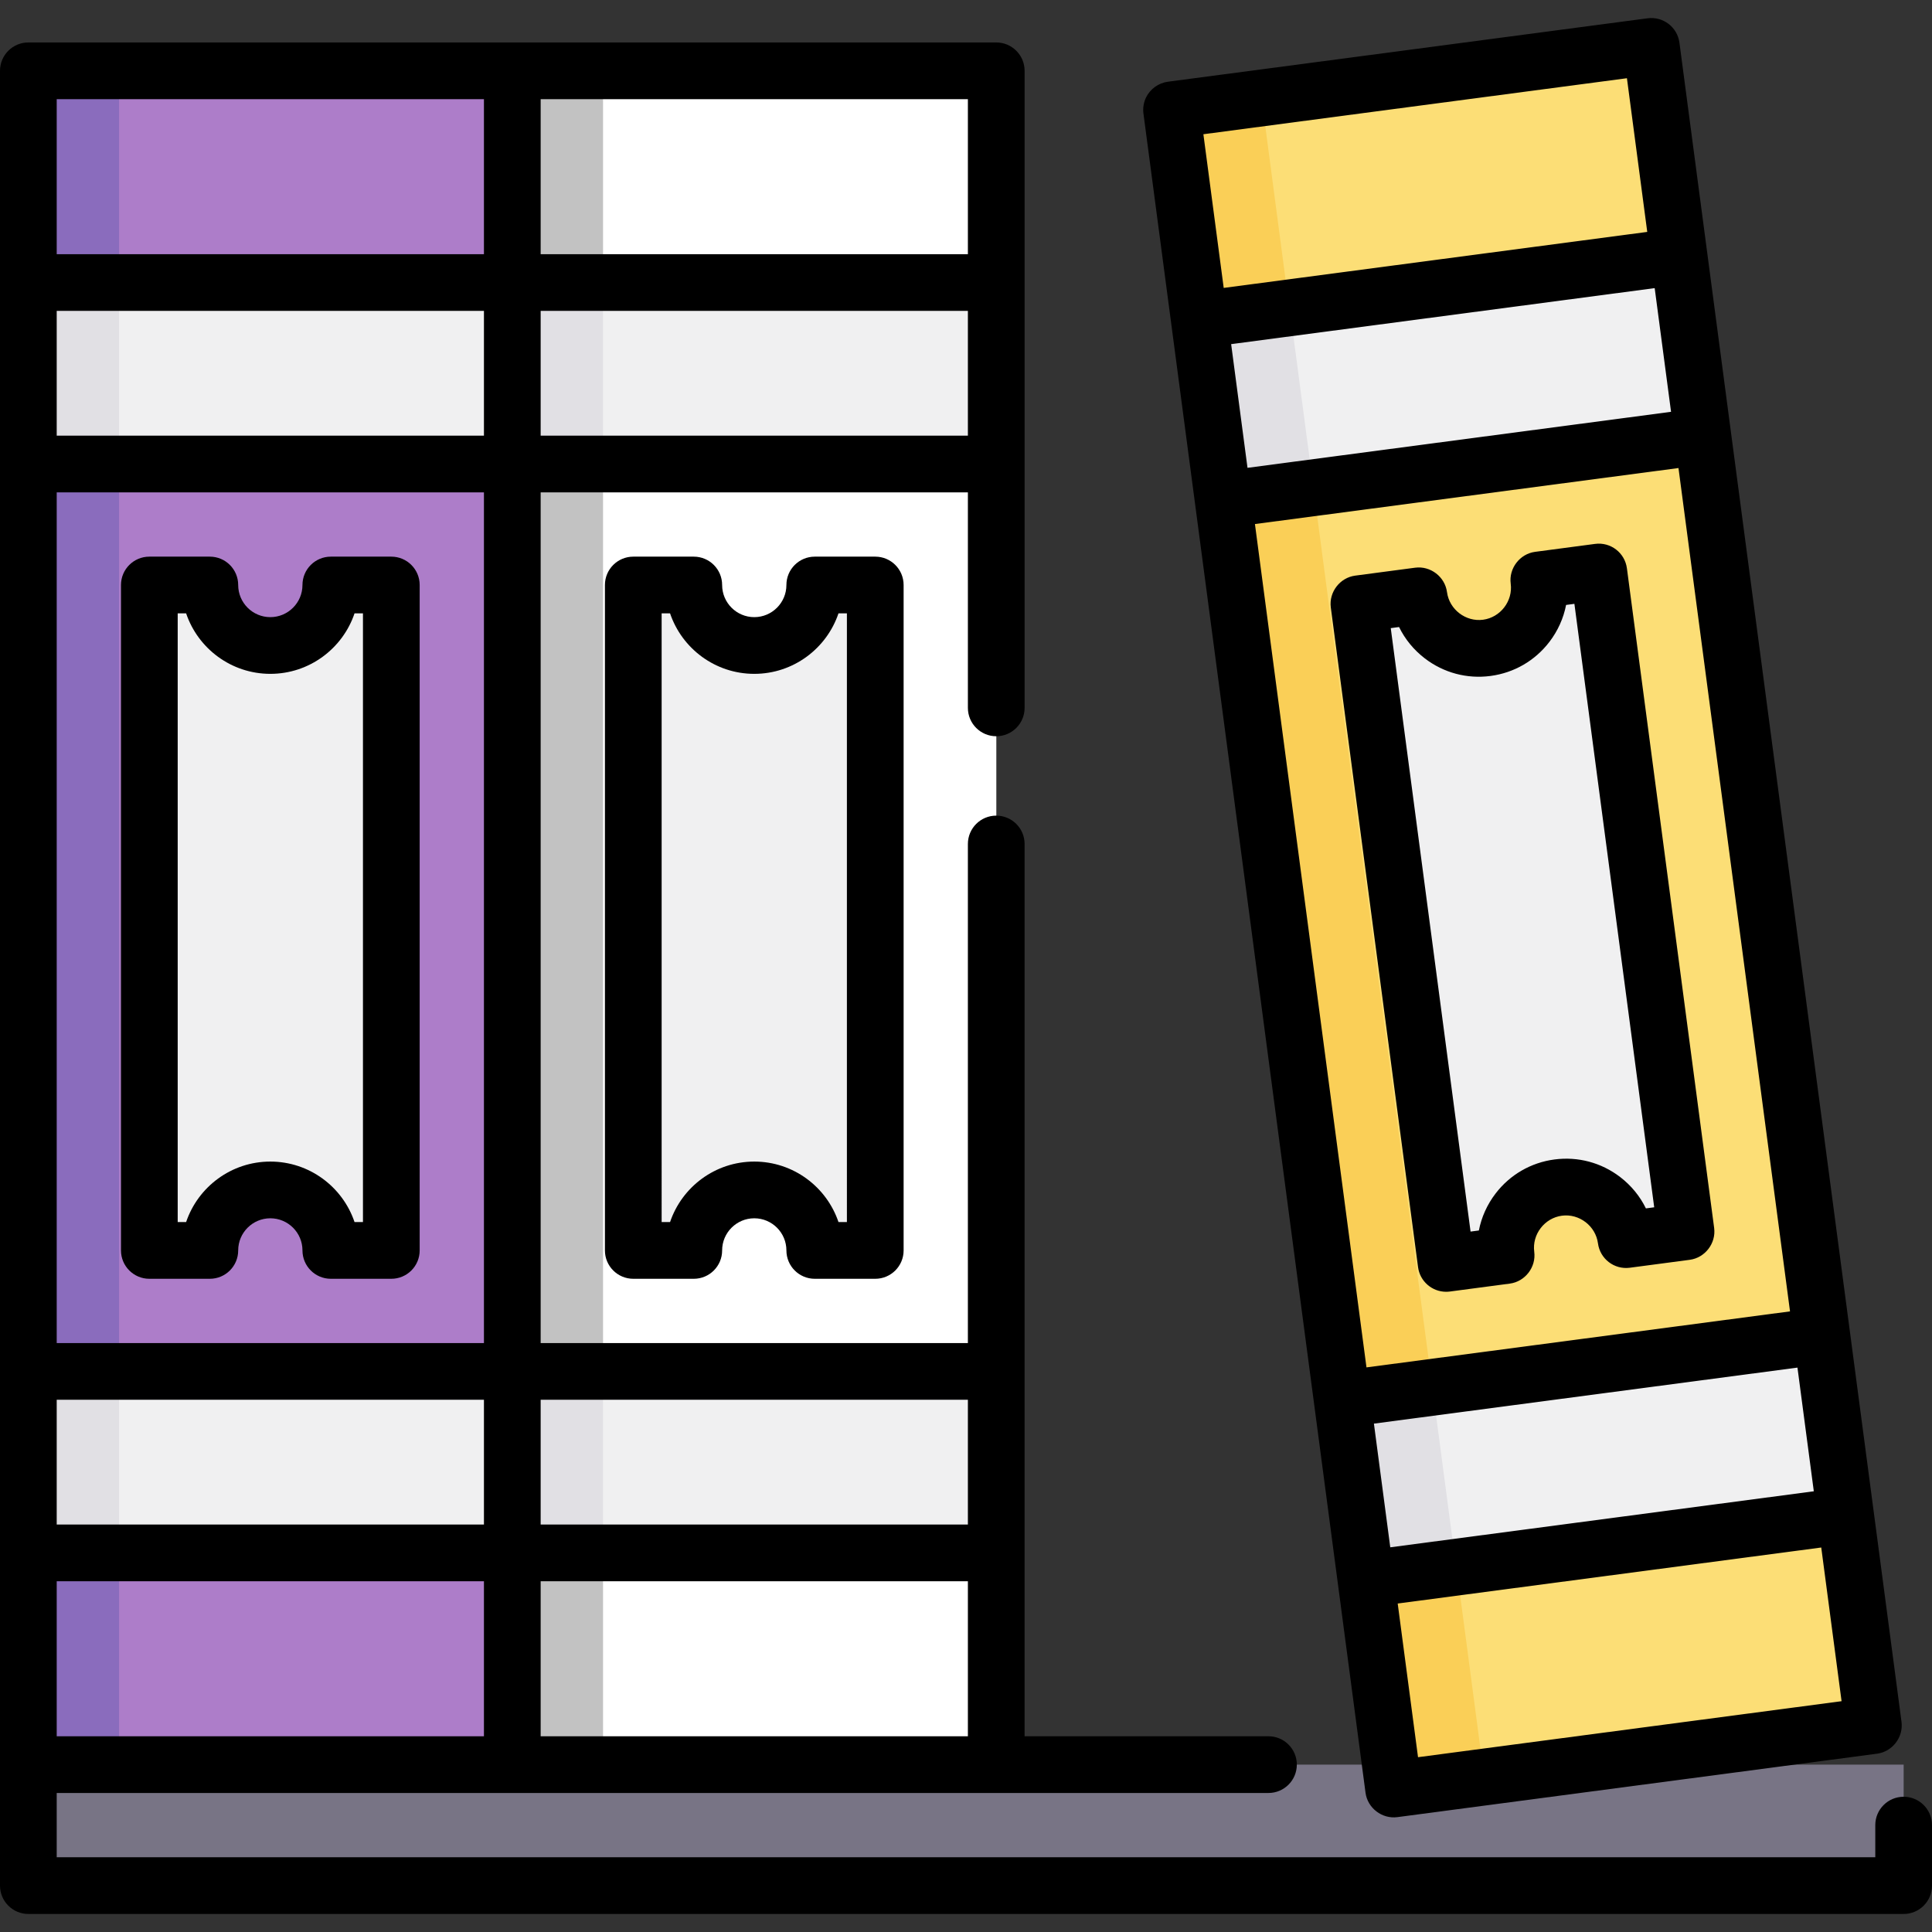<svg version="1.1" id="Capa_1" xmlns="http://www.w3.org/2000/svg" xmlns:xlink="http://www.w3.org/1999/xlink" x="0px" y="0px" viewBox="0 0 512 512" style="enable-background:new 0 0 512 512;" xml:space="preserve" width="300" height="300" xmlns:svgjs="http://svgjs.dev/svgjs"><rect x="0" y="0" width="512" height="512" fill="#333333" stroke="none"/><g width="100%" height="100%" transform="matrix(1,0,0,1,0,0)"><rect x="135.765" y="18.766" style="" width="128.25" height="448.877" fill="#f0f0f1" fill-opacity="1" data-original-color="#f0f0f1ff" stroke="none" stroke-opacity="1"/><rect x="135.765" y="18.766" style="" width="24.047" height="448.877" fill="#e1e0e4" fill-opacity="1" data-original-color="#e1e0e4ff" stroke="none" stroke-opacity="1"/><rect x="135.765" y="411.534" style="" width="128.25" height="56.11" fill="#ffffff" fill-opacity="1" data-original-color="#38c7c2ff" stroke="none" stroke-opacity="1"/><rect x="135.765" y="411.534" style="" width="24.047" height="56.11" fill="#c2c2c2" fill-opacity="1" data-original-color="#00b5b8ff" stroke="none" stroke-opacity="1"/><rect x="135.765" y="18.766" style="" width="128.25" height="56.11" fill="#ffffff" fill-opacity="1" data-original-color="#38c7c2ff" stroke="none" stroke-opacity="1"/><rect x="135.765" y="18.766" style="" width="24.047" height="56.11" fill="#c2c2c2" fill-opacity="1" data-original-color="#00b5b8ff" stroke="none" stroke-opacity="1"/><rect x="135.765" y="122.97" style="" width="128.25" height="240.47" fill="#ffffff" fill-opacity="1" data-original-color="#38c7c2ff" stroke="none" stroke-opacity="1"/><rect x="135.765" y="122.97" style="" width="24.047" height="240.47" fill="#c2c2c2" fill-opacity="1" data-original-color="#00b5b8ff" stroke="none" stroke-opacity="1"/><g>
	<path style="" d="M215.922,155.032c0,8.853-7.177,16.031-16.031,16.031s-16.031-7.178-16.031-16.031h-16.031v176.344&#10;&#9;&#9;h16.031c0-8.853,7.177-16.031,16.031-16.031s16.031,7.178,16.031,16.031h16.031V155.032H215.922z" fill="#f0f0f1" fill-opacity="1" data-original-color="#f0f0f1ff" stroke="none" stroke-opacity="1"/>
	<rect x="7.515" y="18.766" style="" width="128.25" height="448.877" fill="#f0f0f1" fill-opacity="1" data-original-color="#f0f0f1ff" stroke="none" stroke-opacity="1"/>
</g><rect x="7.515" y="18.766" style="" width="24.047" height="448.877" fill="#e1e0e4" fill-opacity="1" data-original-color="#e1e0e4ff" stroke="none" stroke-opacity="1"/><rect x="7.515" y="411.534" style="" width="128.25" height="56.11" fill="#ad7dc9" fill-opacity="1" data-original-color="#ad7dc9ff" stroke="none" stroke-opacity="1"/><rect x="7.515" y="411.534" style="" width="24.047" height="56.11" fill="#8a6cbd" fill-opacity="1" data-original-color="#8a6cbdff" stroke="none" stroke-opacity="1"/><rect x="7.515" y="18.766" style="" width="128.25" height="56.11" fill="#ad7dc9" fill-opacity="1" data-original-color="#ad7dc9ff" stroke="none" stroke-opacity="1"/><rect x="7.515" y="18.766" style="" width="24.047" height="56.11" fill="#8a6cbd" fill-opacity="1" data-original-color="#8a6cbdff" stroke="none" stroke-opacity="1"/><rect x="7.515" y="122.97" style="" width="128.25" height="240.47" fill="#ad7dc9" fill-opacity="1" data-original-color="#ad7dc9ff" stroke="none" stroke-opacity="1"/><rect x="7.515" y="122.97" style="" width="24.047" height="240.47" fill="#8a6cbd" fill-opacity="1" data-original-color="#8a6cbdff" stroke="none" stroke-opacity="1"/><g>
	<path style="" d="M87.671,155.032c0,8.853-7.177,16.031-16.031,16.031s-16.031-7.178-16.031-16.031H39.577v176.344&#10;&#9;&#9;h16.031c0-8.853,7.177-16.031,16.031-16.031s16.031,7.178,16.031,16.031h16.031V155.032H87.671z" fill="#f0f0f1" fill-opacity="1" data-original-color="#f0f0f1ff" stroke="none" stroke-opacity="1"/>
	
		<rect x="339.352" y="18.771" transform="matrix(-0.991 0.131 -0.131 -0.991 835.36 431.439)" style="" width="128.254" height="448.89" fill="#f0f0f1" fill-opacity="1" data-original-color="#f0f0f1ff" stroke="none" stroke-opacity="1"/>
</g><rect x="127.393" y="238.008" transform="matrix(0.131 0.991 -0.991 0.131 553.587 -131.548)" style="" width="448.89" height="24.048" fill="#e1e0e4" fill-opacity="1" data-original-color="#e1e0e4ff" stroke="none" stroke-opacity="1"/><rect x="365.101" y="409.857" transform="matrix(-0.991 0.131 -0.131 -0.991 912.161 815.777)" style="" width="128.254" height="56.111" fill="#fcde76" fill-opacity="1" data-original-color="#fcde76ff" stroke="none" stroke-opacity="1"/><rect x="349.525" y="432.697" transform="matrix(0.131 0.991 -0.991 0.131 768.964 12.097)" style="" width="56.111" height="24.048" fill="#facf57" fill-opacity="1" data-original-color="#facf57ff" stroke="none" stroke-opacity="1"/><rect x="313.612" y="20.464" transform="matrix(-0.991 0.131 -0.131 -0.991 758.58 47.101)" style="" width="128.254" height="56.111" fill="#fcde76" fill-opacity="1" data-original-color="#fcde76ff" stroke="none" stroke-opacity="1"/><rect x="298.021" y="43.311" transform="matrix(0.131 0.991 -0.991 0.131 338.187 -275.182)" style="" width="56.111" height="24.048" fill="#facf57" fill-opacity="1" data-original-color="#facf57ff" stroke="none" stroke-opacity="1"/><rect x="339.352" y="122.979" transform="matrix(-0.991 0.131 -0.131 -0.991 835.36 431.441)" style="" width="128.254" height="240.477" fill="#fcde76" fill-opacity="1" data-original-color="#fcde76ff" stroke="none" stroke-opacity="1"/><rect x="231.599" y="238.008" transform="matrix(0.131 0.991 -0.991 0.131 553.587 -131.548)" style="" width="240.477" height="24.048" fill="#facf57" fill-opacity="1" data-original-color="#facf57ff" stroke="none" stroke-opacity="1"/><path style="" d="M407.804,153.691c1.161,8.777-5.014,16.834-13.791,17.995c-8.777,1.161-16.834-5.014-17.995-13.791&#10;&#9;l-15.893,2.102l23.12,174.822l15.893-2.102c-1.161-8.777,5.014-16.834,13.791-17.995c8.777-1.161,16.834,5.014,17.995,13.791&#10;&#9;l15.893-2.102l-23.12-174.822L407.804,153.691z" fill="#f0f0f1" fill-opacity="1" data-original-color="#f0f0f1ff" stroke="none" stroke-opacity="1"/><rect x="7.515" y="467.643" style="" width="496.971" height="32.063" fill="#787485" fill-opacity="1" data-original-color="#787485ff" stroke="none" stroke-opacity="1"/><path d="M39.577,338.891h16.031c4.15,0,7.515-3.364,7.515-7.515c0-4.696,3.82-8.517,8.517-8.517s8.517,3.82,8.517,8.517&#10;&#9;c0,4.151,3.365,7.515,7.515,7.515h16.031c4.15,0,7.515-3.364,7.515-7.515V155.032c0-4.151-3.365-7.515-7.515-7.515H87.671&#10;&#9;c-4.15,0-7.515,3.364-7.515,7.515c0,4.696-3.82,8.517-8.517,8.517s-8.517-3.82-8.517-8.517c0-4.151-3.365-7.515-7.515-7.515H39.577&#10;&#9;c-4.15,0-7.515,3.364-7.515,7.515v176.344C32.063,335.526,35.427,338.891,39.577,338.891z M47.092,162.546h2.231&#10;&#9;c3.143,9.31,11.959,16.031,22.317,16.031s19.173-6.721,22.317-16.031h2.231v161.315h-2.231c-3.143-9.31-11.959-16.031-22.317-16.031&#10;&#9;s-19.173,6.721-22.317,16.031h-2.231V162.546z" fill="#000000" fill-opacity="1" data-original-color="#000000ff" stroke="none" stroke-opacity="1"/><path d="M303.734,25.788c-0.651,1.325-0.903,2.844-0.709,4.306l58.852,445.002c0.537,4.061,4.375,7,8.434,6.465l127.143-16.814&#10;&#9;c4.055-0.536,7.002-4.378,6.465-8.435L445.067,11.31c-0.544-4.113-4.321-7.005-8.434-6.465L309.489,21.659&#10;&#9;C307.024,21.986,304.835,23.559,303.734,25.788z M480.678,395.207l-112.243,14.844l-4.334-32.778l112.243-14.844L480.678,395.207z&#10;&#9; M474.373,347.529l-112.243,14.844l-29.558-223.494l112.243-14.844L474.373,347.529z M442.845,109.134l-112.243,14.844&#10;&#9;l-4.335-32.779l112.243-14.843L442.845,109.134z M375.791,465.676l-5.386-40.726l112.243-14.843l5.387,40.726L375.791,465.676z&#10;&#9; M431.153,20.731l5.385,40.726L324.295,76.3l-5.386-40.726L431.153,20.731z" fill="#000000" fill-opacity="1" data-original-color="#000000ff" stroke="none" stroke-opacity="1"/><path d="M422.713,144.139l-15.893,2.102c-4.055,0.536-7.002,4.378-6.465,8.435c0.608,4.607-2.728,8.948-7.327,9.559&#10;&#9;c-4.604,0.611-8.951-2.727-9.56-7.326c-0.536-4.056-4.377-7.002-8.434-6.465l-15.893,2.102c-4.055,0.536-7.002,4.378-6.465,8.435&#10;&#9;l23.12,174.821c0.5,3.779,3.728,6.531,7.441,6.531c0.328,0,0.66-0.021,0.995-0.065l15.893-2.102&#10;&#9;c4.055-0.536,7.002-4.378,6.465-8.435c-0.608-4.607,2.729-8.947,7.327-9.559c4.604-0.612,8.95,2.728,9.56,7.326&#10;&#9;c0.544,4.114,4.323,7.01,8.434,6.465l15.893-2.102c4.055-0.536,7.002-4.378,6.465-8.435l-23.12-174.821&#10;&#9;C430.604,146.49,426.829,143.591,422.713,144.139z M436.182,320.237c-1.578-3.224-3.894-6.065-6.826-8.312&#10;&#9;c-4.992-3.824-11.174-5.478-17.409-4.654c-6.235,0.825-11.776,4.028-15.601,9.02c-2.248,2.933-3.745,6.277-4.432,9.8l-2.201,0.291&#10;&#9;l-21.15-159.921l2.201-0.292c1.578,3.225,3.894,6.065,6.826,8.312c4.992,3.825,11.179,5.481,17.409,4.654&#10;&#9;c6.235-0.825,11.776-4.028,15.601-9.02c2.248-2.933,3.745-6.277,4.432-9.8l2.201-0.291l21.15,159.921L436.182,320.237z" fill="#000000" fill-opacity="1" data-original-color="#000000ff" stroke="none" stroke-opacity="1"/><path d="M215.922,147.517c-4.15,0-7.515,3.364-7.515,7.515c0,4.696-3.82,8.517-8.517,8.517s-8.517-3.82-8.517-8.517&#10;&#9;c0-4.151-3.365-7.515-7.515-7.515h-16.031c-4.15,0-7.515,3.364-7.515,7.515v176.344c0,4.151,3.365,7.515,7.515,7.515h16.031&#10;&#9;c4.15,0,7.515-3.364,7.515-7.515c0-4.696,3.82-8.517,8.517-8.517s8.517,3.82,8.517,8.517c0,4.151,3.365,7.515,7.515,7.515h16.031&#10;&#9;c4.15,0,7.515-3.364,7.515-7.515V155.032c0-4.151-3.365-7.515-7.515-7.515H215.922z M224.438,323.861h-2.231&#10;&#9;c-3.143-9.31-11.959-16.031-22.317-16.031s-19.173,6.721-22.317,16.031h-2.231V162.546h2.231&#10;&#9;c3.143,9.31,11.959,16.031,22.317,16.031s19.173-6.721,22.317-16.031h2.231V323.861z" fill="#000000" fill-opacity="1" data-original-color="#000000ff" stroke="none" stroke-opacity="1"/><path d="M504.485,476.159c-4.15,0-7.515,3.364-7.515,7.515v8.517H15.029v-17.033h321.127c4.15,0,7.515-3.364,7.515-7.515&#10;&#9;c0-4.151-3.365-7.515-7.515-7.515H271.53V223.666c0-4.151-3.365-7.515-7.515-7.515s-7.515,3.364-7.515,7.515v132.258H143.28v-225.44&#10;&#9;h113.221v57.112c0,4.151,3.365,7.515,7.515,7.515s7.515-3.364,7.515-7.515V18.766c0-4.151-3.365-7.515-7.515-7.515H7.515&#10;&#9;C3.365,11.251,0,14.614,0,18.766v480.939c0,4.151,3.365,7.515,7.515,7.515h496.971c4.15,0,7.515-3.364,7.515-7.515v-16.031&#10;&#9;C512,479.522,508.635,476.159,504.485,476.159z M128.25,355.924H15.029v-225.44H128.25V355.924z M128.25,370.953v33.065H15.029&#10;&#9;v-33.065H128.25z M128.25,115.454H15.029V82.39H128.25V115.454z M15.029,419.047H128.25v41.08H15.029V419.047z M143.28,460.128&#10;&#9;v-41.08h113.221v41.08H143.28z M256.501,370.953v33.065H143.28v-33.065H256.501z M143.28,115.454V82.39h113.221v33.065H143.28z&#10;&#9; M256.501,67.36H143.28V26.28h113.221V67.36z M15.029,26.28H128.25v41.08H15.029V26.28z" fill="#000000" fill-opacity="1" data-original-color="#000000ff" stroke="none" stroke-opacity="1"/><g>
</g><g>
</g><g>
</g><g>
</g><g>
</g><g>
</g><g>
</g><g>
</g><g>
</g><g>
</g><g>
</g><g>
</g><g>
</g><g>
</g><g>
</g></g></svg>